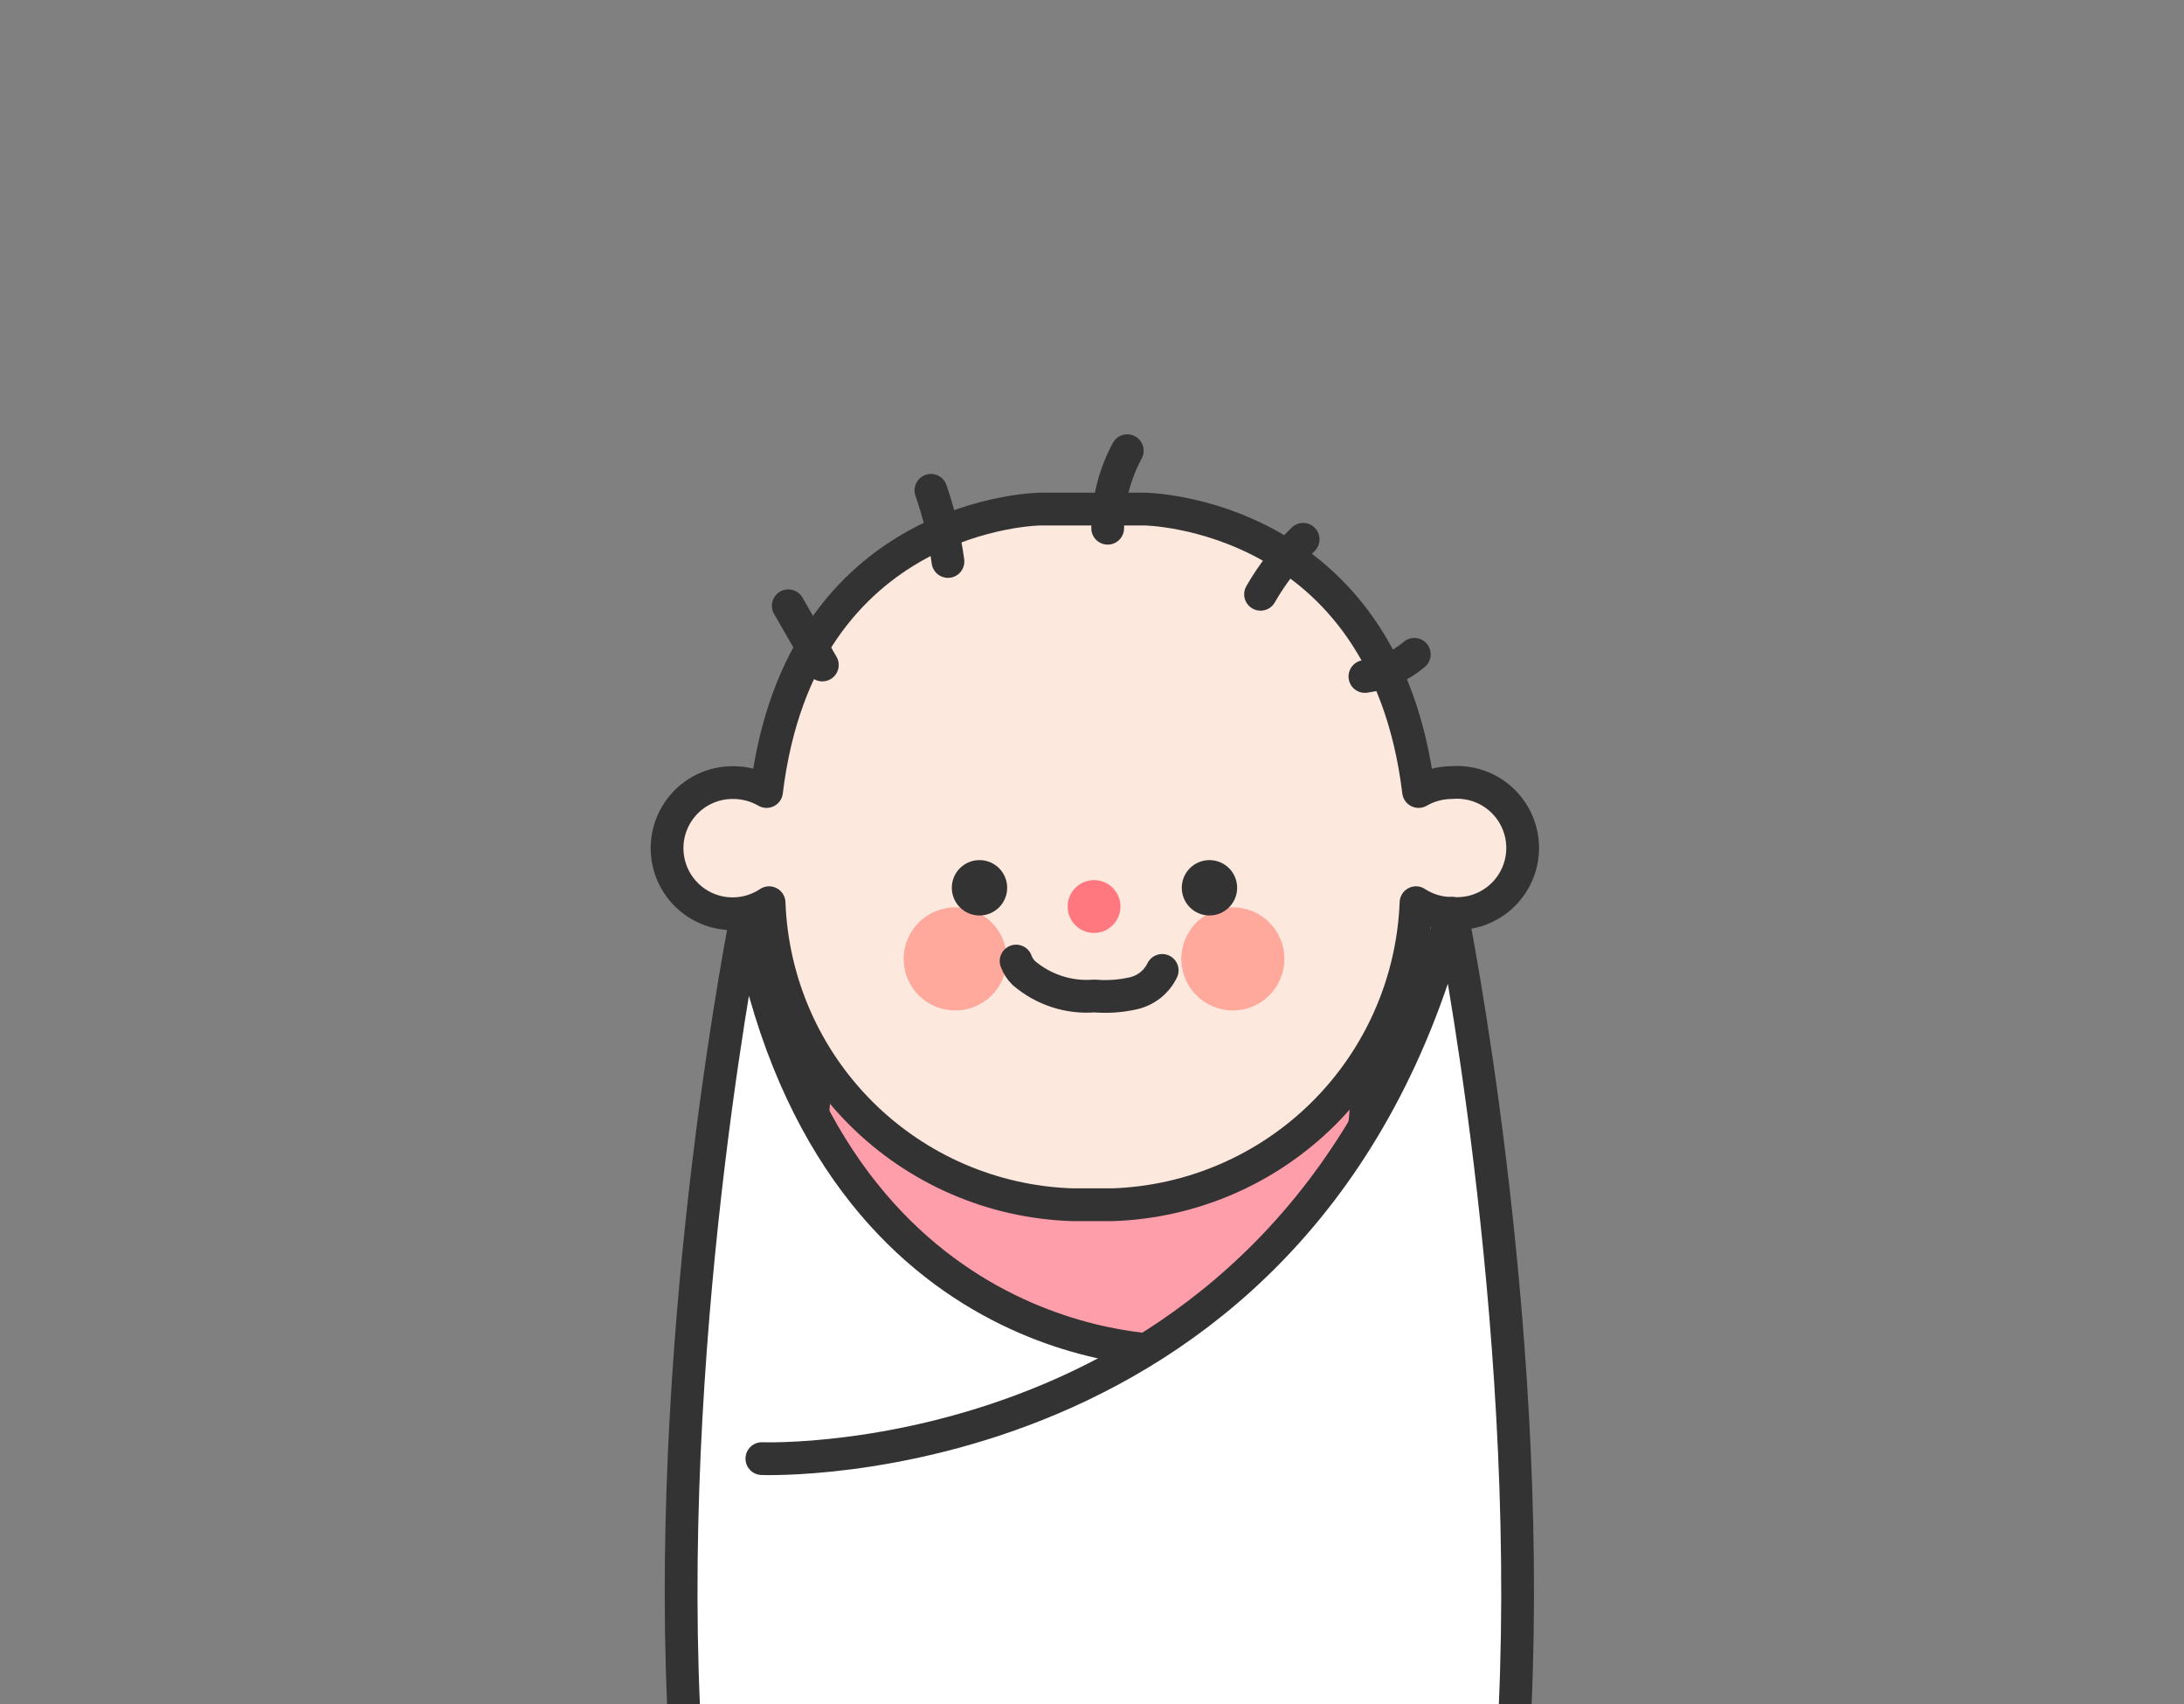 <svg width="100" height="78" viewBox="0 0 100 78" fill="none" xmlns="http://www.w3.org/2000/svg">
<rect x="0" y="0" width="100" height="78" fill="#808080" stroke="none"/>
<g clip-path="url(#clip0_51_611)">
<path d="M37.536 56.921C37.501 58.486 37.983 60.02 38.906 61.285C39.829 62.55 41.143 63.476 42.645 63.921C46.779 65.774 51.771 66.651 55.729 64.448C59.688 62.244 61.579 57.369 62.281 52.748C62.828 50.053 62.654 47.261 61.774 44.655C61.587 44.079 61.218 43.579 60.721 43.232C60.243 42.998 59.711 42.898 59.181 42.939C53.623 42.939 45.628 42.49 40.5 44.986C36.268 47.112 37.126 53.001 37.536 56.921Z" fill="#FF9EAB" stroke="#333333" stroke-width="1.5" stroke-linecap="round" stroke-linejoin="round"/>
<path d="M53.701 61.835C53.701 61.835 37.867 62.342 34.201 41.808C34.201 41.808 19.362 115.109 55.534 112.847L65.596 103.799L53.701 61.835Z" fill="white" stroke="#333333" stroke-width="1.5" stroke-linecap="round" stroke-linejoin="round"/>
<path d="M66.474 35.822C65.94 35.823 65.415 35.964 64.953 36.231C63.393 23.4 52.395 23.302 52.395 23.302H47.637C47.637 23.302 36.658 23.4 35.098 36.231C34.636 35.964 34.111 35.823 33.577 35.822C33.107 35.817 32.642 35.922 32.22 36.13C31.798 36.337 31.431 36.641 31.148 37.017C30.865 37.392 30.674 37.829 30.59 38.292C30.507 38.755 30.534 39.231 30.668 39.682C30.802 40.132 31.04 40.545 31.363 40.887C31.686 41.229 32.085 41.49 32.528 41.65C32.97 41.809 33.444 41.862 33.911 41.805C34.377 41.748 34.824 41.582 35.215 41.321C35.347 44.955 36.854 48.405 39.431 50.971C42.008 53.538 45.464 55.03 49.099 55.146H50.952C54.584 55.021 58.035 53.526 60.61 50.961C63.185 48.396 64.695 44.952 64.836 41.321C65.322 41.641 65.892 41.811 66.474 41.808C66.887 41.841 67.303 41.789 67.695 41.654C68.087 41.518 68.447 41.303 68.752 41.022C69.056 40.741 69.3 40.4 69.466 40.02C69.633 39.64 69.719 39.23 69.719 38.815C69.719 38.4 69.633 37.99 69.466 37.61C69.3 37.23 69.056 36.889 68.752 36.608C68.447 36.326 68.087 36.111 67.695 35.976C67.303 35.841 66.887 35.788 66.474 35.822Z" fill="#FDE8DE" stroke="#333333" stroke-width="1.5" stroke-linecap="round" stroke-linejoin="round"/>
<path d="M50.094 42.705C50.761 42.705 51.303 42.164 51.303 41.496C51.303 40.828 50.761 40.287 50.094 40.287C49.426 40.287 48.885 40.828 48.885 41.496C48.885 42.164 49.426 42.705 50.094 42.705Z" fill="#FF787F"/>
<path d="M43.737 46.254C45.04 46.254 46.096 45.197 46.096 43.894C46.096 42.591 45.04 41.535 43.737 41.535C42.434 41.535 41.377 42.591 41.377 43.894C41.377 45.197 42.434 46.254 43.737 46.254Z" fill="#FFA89C"/>
<path d="M56.451 46.254C57.754 46.254 58.81 45.197 58.81 43.894C58.81 42.591 57.754 41.535 56.451 41.535C55.148 41.535 54.091 42.591 54.091 43.894C54.091 45.197 55.148 46.254 56.451 46.254Z" fill="#FFA89C"/>
<path d="M44.848 41.906C45.548 41.906 46.116 41.338 46.116 40.638C46.116 39.938 45.548 39.371 44.848 39.371C44.148 39.371 43.581 39.938 43.581 40.638C43.581 41.338 44.148 41.906 44.848 41.906Z" fill="#333333"/>
<path d="M55.378 41.906C56.078 41.906 56.646 41.338 56.646 40.638C56.646 39.938 56.078 39.371 55.378 39.371C54.678 39.371 54.111 39.938 54.111 40.638C54.111 41.338 54.678 41.906 55.378 41.906Z" fill="#333333"/>
<path d="M46.525 43.992C46.6 44.198 46.72 44.385 46.876 44.538C47.32 44.918 47.834 45.207 48.389 45.388C48.945 45.569 49.531 45.638 50.113 45.591C50.701 45.641 51.292 45.601 51.868 45.474C52.158 45.412 52.429 45.285 52.663 45.103C52.896 44.92 53.084 44.687 53.214 44.421" stroke="#333333" stroke-width="1.5" stroke-linecap="round" stroke-linejoin="round"/>
<path d="M37.653 30.439L36.093 27.729" stroke="#333333" stroke-width="1.5" stroke-linecap="round" stroke-linejoin="round"/>
<path d="M43.405 25.701C43.254 24.592 42.993 23.502 42.625 22.445" stroke="#333333" stroke-width="1.5" stroke-linecap="round" stroke-linejoin="round"/>
<path d="M50.718 24.18C50.721 22.941 51.029 21.723 51.615 20.631" stroke="#333333" stroke-width="1.5" stroke-linecap="round" stroke-linejoin="round"/>
<path d="M57.718 27.203C58.248 26.277 58.905 25.431 59.668 24.687" stroke="#333333" stroke-width="1.5" stroke-linecap="round" stroke-linejoin="round"/>
<path d="M62.496 30.966C63.331 30.85 64.116 30.498 64.758 29.952" stroke="#333333" stroke-width="1.5" stroke-linecap="round" stroke-linejoin="round"/>
<path d="M34.884 66.768C34.884 66.768 59.746 67.743 66.474 41.808C66.474 41.808 81.313 115.109 45.141 112.847L35.02 103.799" fill="white"/>
<path d="M34.884 66.768C34.884 66.768 59.746 67.743 66.474 41.808C66.474 41.808 81.313 115.109 45.141 112.847L35.02 103.799" stroke="#333333" stroke-width="1.5" stroke-linecap="round" stroke-linejoin="round"/>
</g>
<defs>
<clipPath id="clip0_51_611">
<rect width="99.575" height="78" fill="white" transform="translate(0.213)"/>
</clipPath>
</defs>
</svg>
